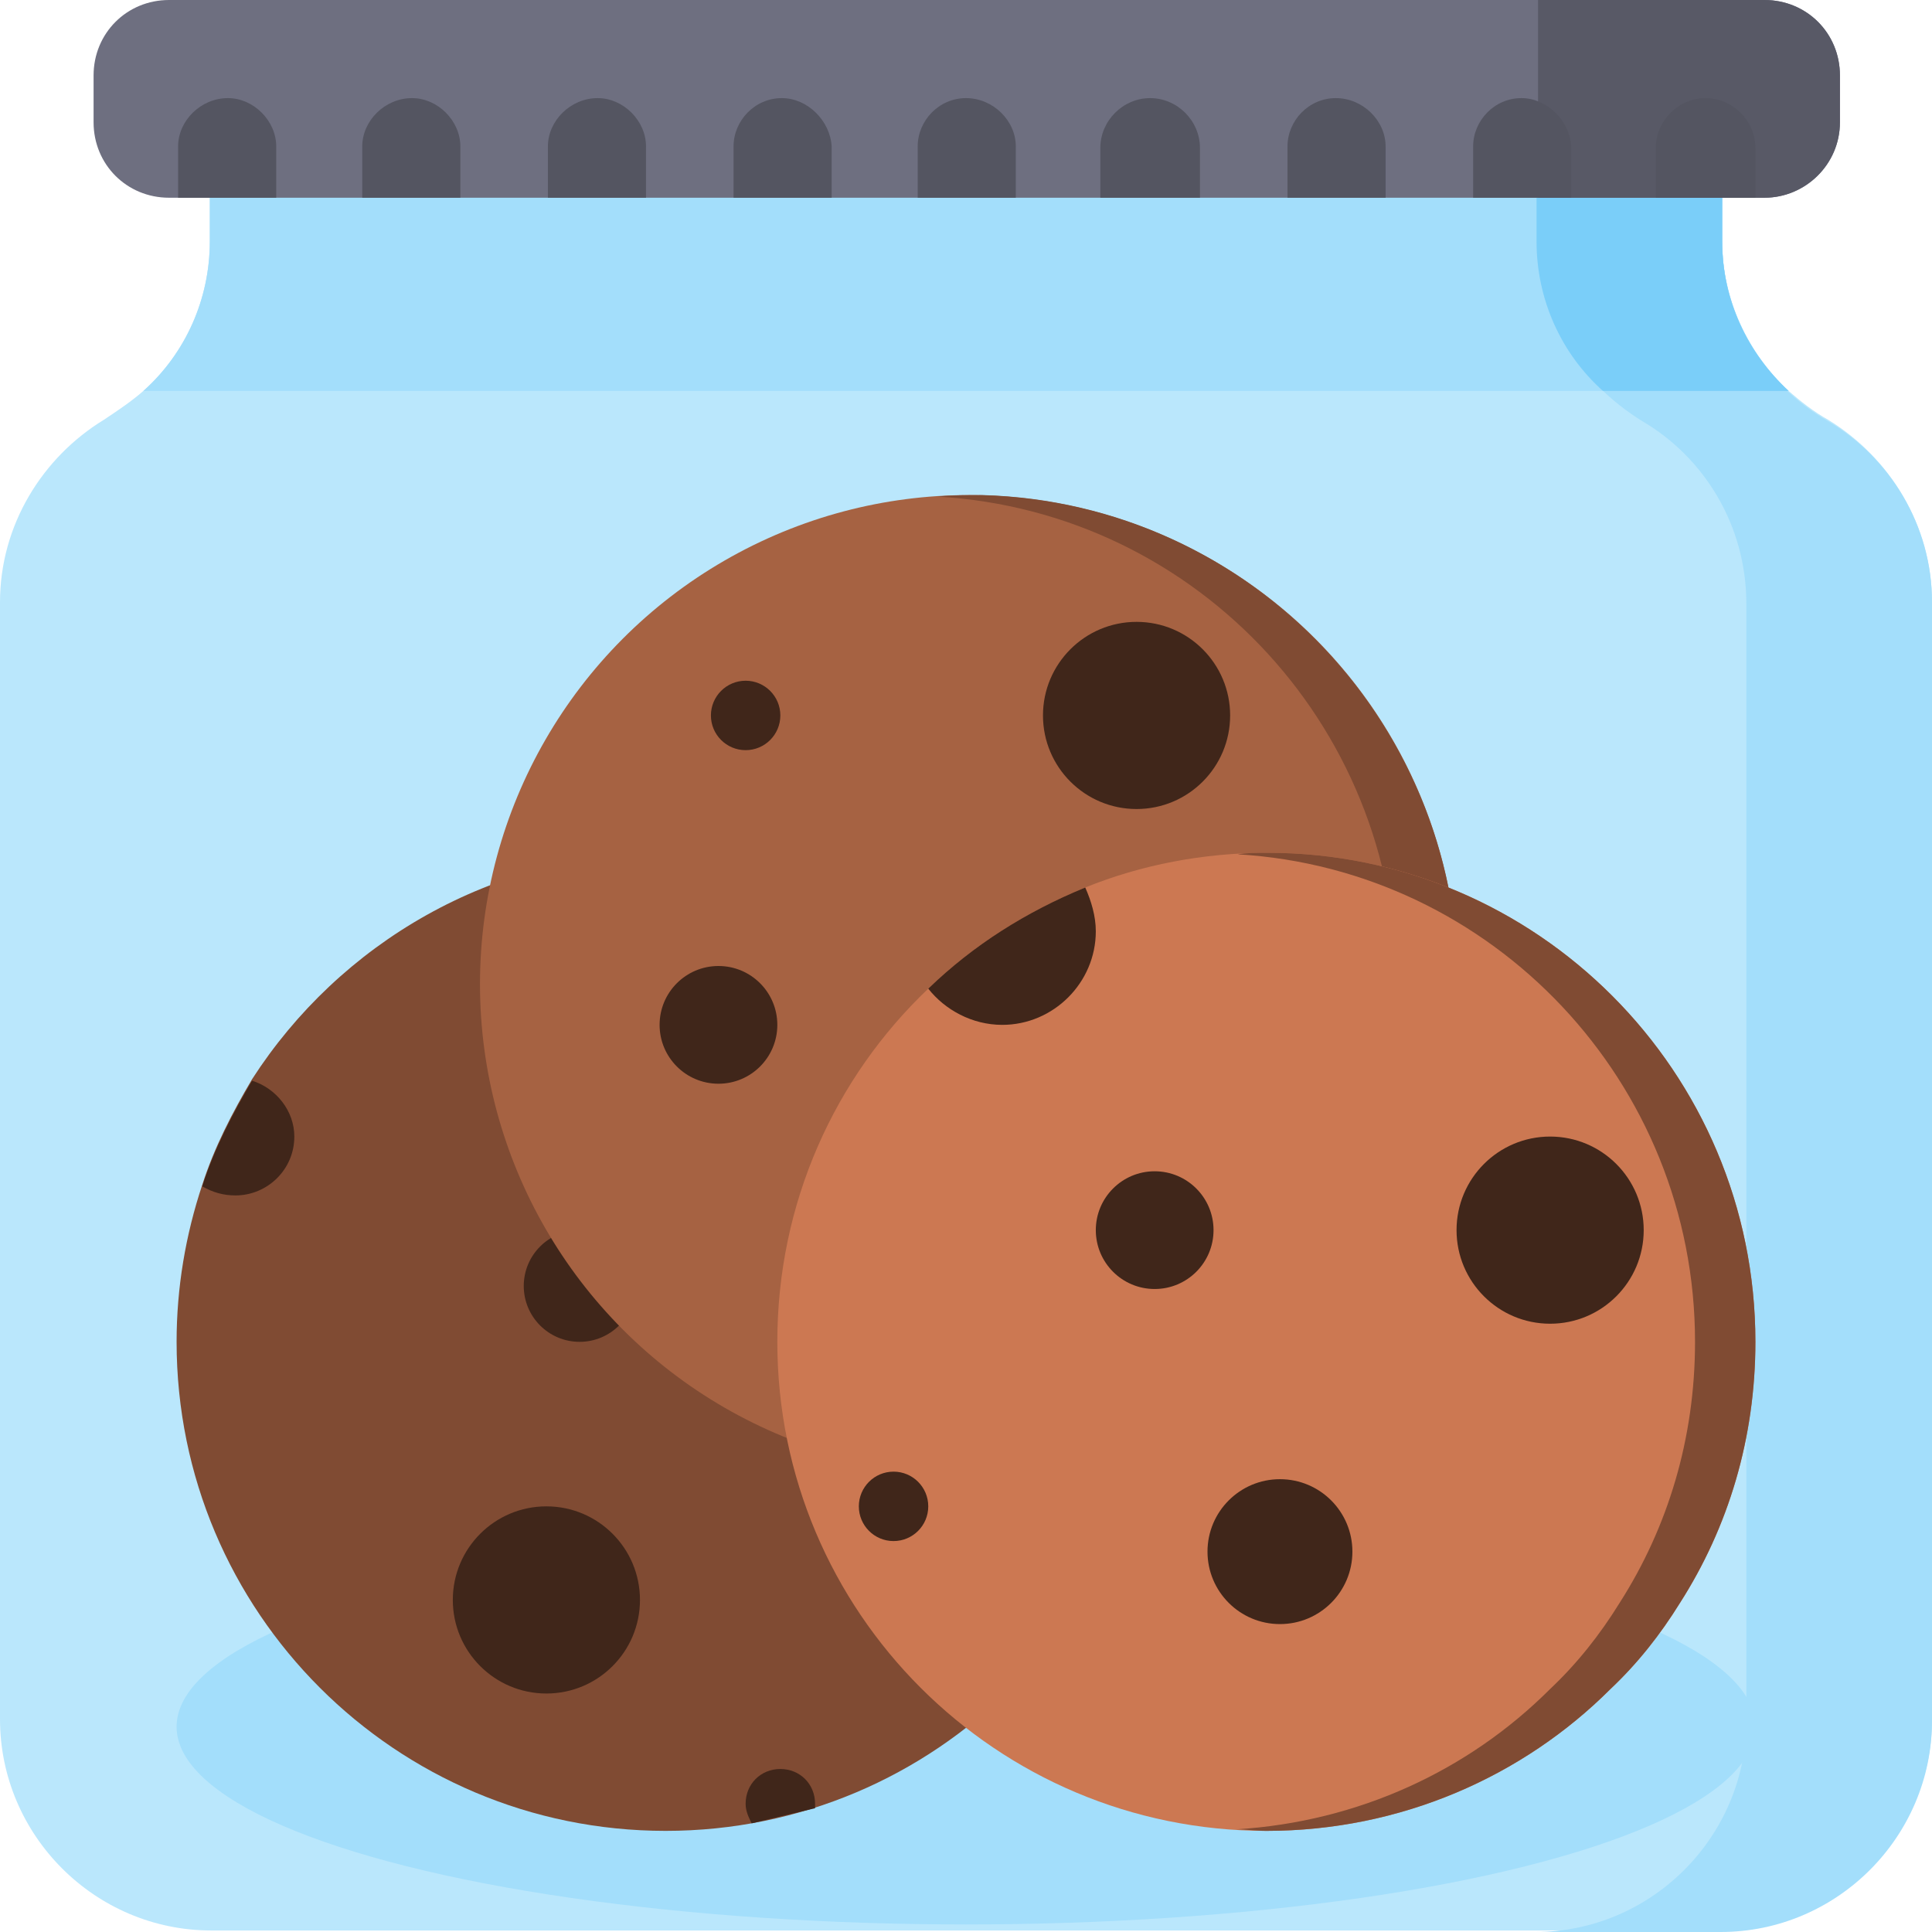 <?xml version="1.0" encoding="utf-8"?>
<!-- Generator: Adobe Illustrator 24.0.2, SVG Export Plug-In . SVG Version: 6.00 Build 0)  -->
<svg version="1.1" id="Layer_1" xmlns="http://www.w3.org/2000/svg" xmlns:xlink="http://www.w3.org/1999/xlink" x="0px" y="0px"
	 viewBox="0 0 128 128" style="enable-background:new 0 0 128 128;" xml:space="preserve">
<style type="text/css">
	.st0{fill:#BAE7FC;}
	.st1{fill:#A3DEFB;}
	.st2{fill:#7ACEF9;}
	.st3{fill:#6E6F80;}
	.st4{fill:#585966;}
	.st5{fill:#545561;}
	.st6{fill:#804B33;}
	.st7{fill:#40261A;}
	.st8{fill:#A66242;}
	.st9{fill:#CC7852;}
</style>
<g id="Jar">
	<path class="st0" d="M128,39.9v74c0,7.7-6.3,14-14,14H14c-7.7,0-14-6.3-14-14v-74c0-5.1,2.8-9.6,6.9-12.1c0.9-0.6,1.8-1.2,2.6-1.9
		c2.8-2.5,4.4-6.1,4.4-9.9V0h100.2v16c0,3.8,1.7,7.4,4.4,9.9c0.8,0.7,1.7,1.4,2.6,1.9C125.2,30.3,128,34.8,128,39.9z"/>
	<path class="st1" d="M128,39.9V114c0,7.7-6.3,14-14,14h-12.3c7.7,0,14-6.3,14-14V40c0-5.2-2.8-9.7-6.9-12.1c-4.2-2.6-7-7-7-11.9V0
		h12.3v16c0,5,2.7,9.4,7,11.9C125.2,30.3,128,34.8,128,39.9z"/>
	<path class="st1" d="M118.5,25.9c0,0-40.9,0-54.5,0s-54.5,0-54.5,0c2.8-2.5,4.4-6.1,4.4-9.9V0h100.2v16
		C114.1,19.9,115.8,23.4,118.5,25.9z"/>
	<ellipse id="path4727_3_" class="st1" cx="64" cy="114.4" rx="52.3" ry="13.1"/>
	<path class="st2" d="M118.5,25.9h-12.3c-2.8-2.5-4.4-6.1-4.4-9.9V0h12.3v16C114.1,19.9,115.8,23.4,118.5,25.9z"/>
</g>
<g id="Lid">
	<g>
		<path class="st3" d="M121.9,8.1V5c0-2.8-2.2-5-5-5H11.2c-2.8,0-5,2.2-5,5v3.1c0,2.8,2.2,5,5,5h105.7
			C119.6,13.1,121.9,10.9,121.9,8.1z"/>
		<path class="st4" d="M121.9,8.1V5c0-2.8-2.2-5-5-5h-15v13.1h15C119.6,13.1,121.9,10.9,121.9,8.1z"/>
	</g>
	<g>
		<path id="path12363_1_" class="st5" d="M15.1,6.5L15.1,6.5c-1.8,0-3.3,1.5-3.3,3.2v3.4h6.5V9.7C18.3,8,16.8,6.5,15.1,6.5z"/>
		<path id="path12363_2_" class="st5" d="M113,6.5L113,6.5c-1.8,0-3.3,1.5-3.3,3.3v3.3h6.6V9.8C116.3,8,114.8,6.5,113,6.5z"/>
		<path id="path12363_3_" class="st5" d="M64,6.5L64,6.5c-1.8,0-3.2,1.5-3.2,3.2v3.4h6.5V9.7C67.3,8,65.8,6.5,64,6.5z"/>
		<path id="path12363_4_" class="st5" d="M88.5,6.5L88.5,6.5c-1.8,0-3.2,1.5-3.2,3.2v3.4h6.5V9.7C91.8,8,90.3,6.5,88.5,6.5z"/>
		<path id="path12363_5_" class="st5" d="M39.6,6.5L39.6,6.5c-1.8,0-3.3,1.5-3.3,3.2v3.4h6.5V9.7C42.8,8,41.3,6.5,39.6,6.5z"/>
		<path id="path12363_6_" class="st5" d="M27.3,6.5L27.3,6.5C25.5,6.5,24,8,24,9.7v3.4h6.5V9.7C30.5,8,29,6.5,27.3,6.5z"/>
		<path id="path12363_7_" class="st5" d="M51.8,6.5L51.8,6.5c-1.8,0-3.2,1.5-3.2,3.2v3.4h6.5V9.7C55,8,53.5,6.5,51.8,6.5z"/>
		<path id="path12363_8_" class="st5" d="M76.2,6.5L76.2,6.5c-1.8,0-3.3,1.5-3.3,3.3v3.3h6.6V9.8C79.5,8,78,6.5,76.2,6.5z"/>
		<path id="path12363_9_" class="st5" d="M100.8,6.5L100.8,6.5c-1.8,0-3.2,1.5-3.2,3.2v3.4h6.5V9.7C104,8,102.5,6.5,100.8,6.5z"/>
	</g>
</g>
<g id="Cookie_1_">
	<g>
		<path class="st6" d="M76.5,88.9c0,17.9-14.5,32.4-32.4,32.4s-32.4-14.5-32.4-32.4c0-3.6,0.6-7.1,1.7-10.4c0.8-2.5,2-4.8,3.3-7
			c5.8-9,15.9-15,27.4-15C62,56.5,76.5,71,76.5,88.9z"/>
	</g>
	<circle id="circle12381_2_" class="st7" cx="38.4" cy="85.2" r="3.7"/>
	<circle id="circle12381_1_" class="st7" cx="36.2" cy="106" r="6.2"/>
	<path class="st7" d="M19.5,75.3c0,2.2-1.8,3.9-3.9,3.9c-0.8,0-1.5-0.2-2.2-0.6c0.8-2.5,2-4.8,3.3-7C18.3,72.1,19.5,73.6,19.5,75.3z
		"/>
	<path class="st7" d="M54,119.8c0-0.1,0-0.2,0-0.3c0-1.3-1-2.3-2.3-2.3s-2.3,1-2.3,2.3c0,0.5,0.2,0.9,0.4,1.3L54,119.8z"/>
</g>
<g id="Cookie_2_">
	<g>
		<ellipse id="circle12373_2_" class="st8" cx="64.2" cy="65.2" rx="32.4" ry="32.4"/>
	</g>
	<circle id="circle12381_3_" class="st7" cx="75.3" cy="47.4" r="6.2"/>
	<circle id="circle12381_4_" class="st7" cx="47.6" cy="67.9" r="3.9"/>
	<circle id="circle12381_5_" class="st7" cx="49.4" cy="47.4" r="2.3"/>
	<path class="st6" d="M65.1,32.8c-1,0-2,0-3,0.1c17.4,1,30.9,15.7,30.4,33.3C92.1,83,78.7,96.5,62.2,97.5c0.3,0,0.7,0,1,0.1
		C81.1,98.1,96,84,96.6,66.2C97.1,48.3,83,33.3,65.1,32.8z"/>
</g>
<g id="Cookie">
	<g>
		<path class="st9" d="M116.3,88.9c0,6.4-1.8,12.3-5,17.3c-1.3,2.1-2.8,4-4.6,5.7c-5.8,5.8-13.9,9.4-22.8,9.4
			c-17.9,0-32.4-14.5-32.4-32.4c0-9.2,3.8-17.5,10-23.4c3-2.9,6.5-5.1,10.4-6.7c3.7-1.5,7.8-2.3,12.1-2.3
			C101.8,56.5,116.3,71,116.3,88.9z"/>
	</g>
	<circle id="circle12381_6_" class="st7" cx="102.7" cy="81.5" r="6.2"/>
	<circle id="circle12381_7_" class="st7" cx="84.8" cy="102.8" r="4.8"/>
	<circle id="circle12381_8_" class="st7" cx="76.5" cy="81.5" r="3.9"/>
	<path class="st7" d="M72.6,61.7c0,3.4-2.8,6.2-6.2,6.2c-2,0-3.8-1-4.9-2.4c3-2.9,6.5-5.1,10.4-6.7C72.3,59.7,72.6,60.7,72.6,61.7z"
		/>
	<circle id="circle12381_9_" class="st7" cx="59.2" cy="99.8" r="2.3"/>
	<path class="st6" d="M84,56.5c-0.7,0-1.4,0-2,0.1c16.9,1,30.3,15.1,30.3,32.3c0,6.4-1.8,12.3-5,17.3c-1.3,2.1-2.8,4-4.6,5.7
		c-5.4,5.4-12.7,8.8-20.8,9.3c0.7,0,1.3,0.1,2,0.1c8.9,0,17-3.6,22.8-9.4c1.8-1.7,3.3-3.6,4.6-5.7c3.2-5,5-10.9,5-17.3
		C116.3,71,101.8,56.5,84,56.5z"/>
</g>
</svg>
